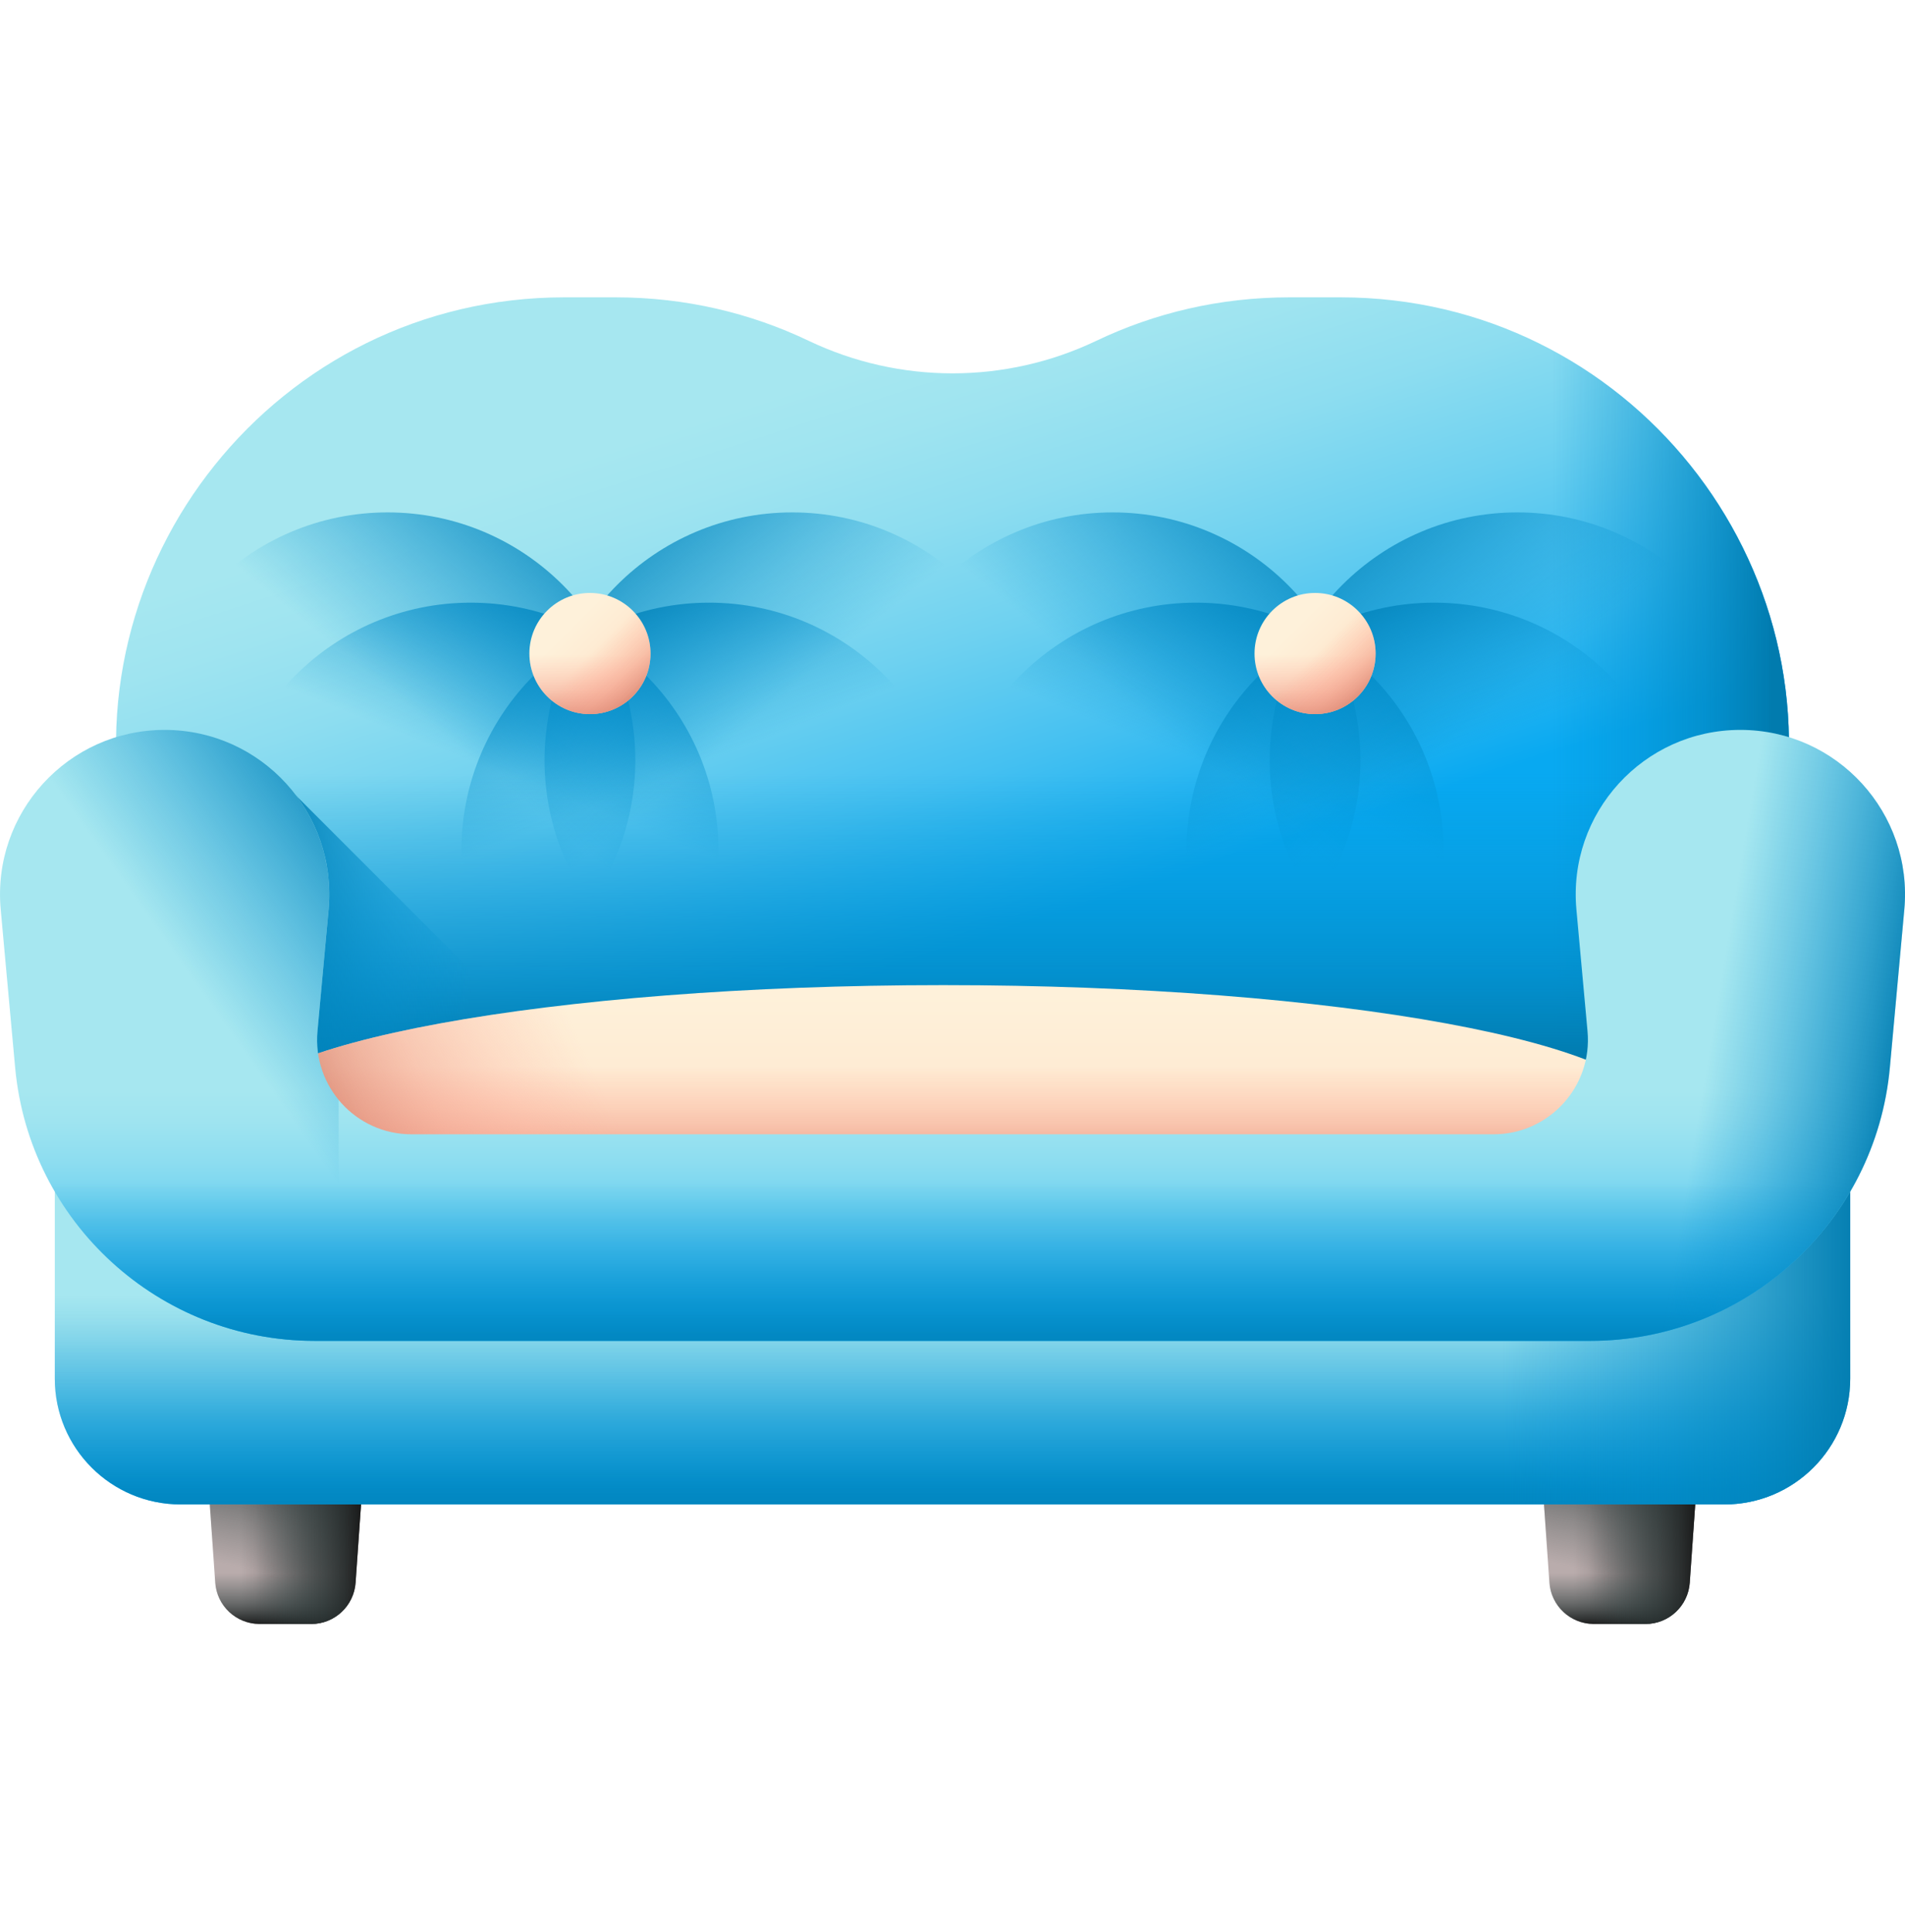 <svg xmlns="http://www.w3.org/2000/svg" width="72" height="73" viewBox="0 0 72 73" fill="none">
  <g clip-path="url(#clip0_237_51567)">
    <path d="M11.764 61.368H9.81C8.927 61.368 8.195 60.685 8.134 59.804L7.583 51.869H13.991L13.44 59.804C13.379 60.685 12.646 61.368 11.764 61.368Z" fill="url(#paint0_linear_237_51567)"/>
    <path d="M11.764 61.368H9.81C8.927 61.368 8.195 60.685 8.134 59.804L7.583 51.869H13.991L13.44 59.804C13.379 60.685 12.646 61.368 11.764 61.368Z" fill="url(#paint1_linear_237_51567)"/>
    <path d="M11.764 61.368H9.81C8.927 61.368 8.195 60.685 8.134 59.804L7.583 51.869H13.991L13.44 59.804C13.379 60.685 12.646 61.368 11.764 61.368Z" fill="url(#paint2_linear_237_51567)"/>
    <path d="M11.764 61.368H9.81C8.927 61.368 8.195 60.685 8.134 59.804L7.583 51.869H13.991L13.44 59.804C13.379 60.685 12.646 61.368 11.764 61.368Z" fill="url(#paint3_linear_237_51567)"/>
    <path d="M62.19 61.368H60.236C59.354 61.368 58.621 60.685 58.56 59.804L58.009 51.869H64.417L63.866 59.804C63.805 60.685 63.073 61.368 62.19 61.368Z" fill="url(#paint4_linear_237_51567)"/>
    <path d="M62.19 61.368H60.236C59.354 61.368 58.621 60.685 58.56 59.804L58.009 51.869H64.417L63.866 59.804C63.805 60.685 63.073 61.368 62.19 61.368Z" fill="url(#paint5_linear_237_51567)"/>
    <path d="M62.19 61.368H60.236C59.354 61.368 58.621 60.685 58.56 59.804L58.009 51.869H64.417L63.866 59.804C63.805 60.685 63.073 61.368 62.19 61.368Z" fill="url(#paint6_linear_237_51567)"/>
    <path d="M62.19 61.368H60.236C59.354 61.368 58.621 60.685 58.56 59.804L58.009 51.869H64.417L63.866 59.804C63.805 60.685 63.073 61.368 62.19 61.368Z" fill="url(#paint7_linear_237_51567)"/>
    <path d="M65.177 56.85H6.824C4.199 56.85 2.071 54.722 2.071 52.097V40.662H69.929V52.097C69.929 54.722 67.802 56.85 65.177 56.85Z" fill="url(#paint8_linear_237_51567)"/>
    <path d="M65.177 56.85H6.824C4.199 56.85 2.071 54.722 2.071 52.097V40.662H69.929V52.097C69.929 54.722 67.802 56.85 65.177 56.85Z" fill="url(#paint9_linear_237_51567)"/>
    <path d="M41.788 56.85H65.177C67.802 56.85 69.93 54.722 69.93 52.097V40.662H41.788V56.85Z" fill="url(#paint10_linear_237_51567)"/>
    <path d="M50.671 11.236H48.735C46.104 11.236 43.638 11.827 41.444 12.875C38 14.52 34 14.52 30.556 12.875C28.363 11.828 25.896 11.236 23.265 11.236H21.329C10.486 11.236 2.436 21.282 4.799 31.864L7.679 44.764H35.085H36.915H64.321L67.201 31.864C69.564 21.282 61.514 11.236 50.671 11.236Z" fill="url(#paint11_linear_237_51567)"/>
    <path d="M17.791 41.499C22.962 41.499 27.154 37.307 27.154 32.136C27.154 26.965 22.962 22.774 17.791 22.774C12.62 22.774 8.428 26.965 8.428 32.136C8.428 37.307 12.62 41.499 17.791 41.499Z" fill="url(#paint12_linear_237_51567)"/>
    <path d="M29.944 38.089C35.115 38.089 39.307 33.897 39.307 28.726C39.307 23.555 35.115 19.363 29.944 19.363C24.773 19.363 20.581 23.555 20.581 28.726C20.581 33.897 24.773 38.089 29.944 38.089Z" fill="url(#paint13_linear_237_51567)"/>
    <path d="M26.803 41.499C31.974 41.499 36.165 37.307 36.165 32.136C36.165 26.965 31.974 22.774 26.803 22.774C21.632 22.774 17.44 26.965 17.44 32.136C17.44 37.307 21.632 41.499 26.803 41.499Z" fill="url(#paint14_linear_237_51567)"/>
    <path d="M14.649 38.089C19.82 38.089 24.012 33.897 24.012 28.726C24.012 23.555 19.82 19.363 14.649 19.363C9.479 19.363 5.287 23.555 5.287 28.726C5.287 33.897 9.479 38.089 14.649 38.089Z" fill="url(#paint15_linear_237_51567)"/>
    <path d="M22.297 26.985C23.561 26.985 24.586 25.96 24.586 24.696C24.586 23.432 23.561 22.407 22.297 22.407C21.033 22.407 20.008 23.432 20.008 24.696C20.008 25.96 21.033 26.985 22.297 26.985Z" fill="url(#paint16_linear_237_51567)"/>
    <path d="M20.008 24.696C20.008 25.96 21.033 26.985 22.297 26.985C23.561 26.985 24.586 25.96 24.586 24.696C24.586 24.422 24.538 24.16 24.449 23.916H20.145C20.056 24.16 20.008 24.422 20.008 24.696Z" fill="url(#paint17_linear_237_51567)"/>
    <path d="M20.678 26.314C21.572 27.208 23.021 27.208 23.915 26.314C24.809 25.421 24.809 23.971 23.915 23.078C23.722 22.884 23.502 22.733 23.268 22.623L20.224 25.667C20.333 25.901 20.485 26.121 20.678 26.314Z" fill="url(#paint18_linear_237_51567)"/>
    <path d="M50.671 11.236H48.735C48.507 11.236 48.28 11.242 48.053 11.251V44.764H64.321L67.201 31.864C69.564 21.282 61.514 11.236 50.671 11.236Z" fill="url(#paint19_linear_237_51567)"/>
    <path d="M66.944 23.45H39.538H32.462H5.056C4.288 26.082 4.149 28.953 4.799 31.864L7.679 44.764H35.085H36.915H64.321L67.201 31.864C67.851 28.953 67.712 26.082 66.944 23.45Z" fill="url(#paint20_linear_237_51567)"/>
    <path d="M25.89 44.764L10.8 29.674V44.764H25.89Z" fill="url(#paint21_linear_237_51567)"/>
    <path d="M45.197 41.499C50.368 41.499 54.56 37.307 54.56 32.136C54.56 26.965 50.368 22.774 45.197 22.774C40.026 22.774 35.835 26.965 35.835 32.136C35.835 37.307 40.026 41.499 45.197 41.499Z" fill="url(#paint22_linear_237_51567)"/>
    <path d="M57.35 38.089C62.521 38.089 66.713 33.897 66.713 28.726C66.713 23.555 62.521 19.363 57.35 19.363C52.18 19.363 47.988 23.555 47.988 28.726C47.988 33.897 52.18 38.089 57.35 38.089Z" fill="url(#paint23_linear_237_51567)"/>
    <path d="M54.209 41.499C59.38 41.499 63.572 37.307 63.572 32.136C63.572 26.965 59.38 22.774 54.209 22.774C49.038 22.774 44.846 26.965 44.846 32.136C44.846 37.307 49.038 41.499 54.209 41.499Z" fill="url(#paint24_linear_237_51567)"/>
    <path d="M42.056 38.089C47.227 38.089 51.419 33.897 51.419 28.726C51.419 23.555 47.227 19.363 42.056 19.363C36.885 19.363 32.693 23.555 32.693 28.726C32.693 33.897 36.885 38.089 42.056 38.089Z" fill="url(#paint25_linear_237_51567)"/>
    <path d="M49.703 26.985C50.967 26.985 51.992 25.96 51.992 24.696C51.992 23.432 50.967 22.407 49.703 22.407C48.439 22.407 47.415 23.432 47.415 24.696C47.415 25.96 48.439 26.985 49.703 26.985Z" fill="url(#paint26_linear_237_51567)"/>
    <path d="M47.415 24.696C47.415 25.96 48.439 26.985 49.703 26.985C50.967 26.985 51.992 25.96 51.992 24.696C51.992 24.422 51.944 24.16 51.856 23.916H47.551C47.463 24.16 47.415 24.422 47.415 24.696Z" fill="url(#paint27_linear_237_51567)"/>
    <path d="M48.085 26.314C48.979 27.208 50.428 27.208 51.322 26.314C52.215 25.421 52.215 23.971 51.322 23.078C51.128 22.884 50.908 22.733 50.674 22.623L47.63 25.667C47.74 25.901 47.891 26.121 48.085 26.314Z" fill="url(#paint28_linear_237_51567)"/>
    <path d="M35.647 47.109C50.5 47.109 62.541 44.897 62.541 42.168C62.541 39.439 50.5 37.227 35.647 37.227C20.794 37.227 8.753 39.439 8.753 42.168C8.753 44.897 20.794 47.109 35.647 47.109Z" fill="url(#paint29_linear_237_51567)"/>
    <path d="M35.647 47.109C50.5 47.109 62.541 44.897 62.541 42.168C62.541 39.439 50.5 37.227 35.647 37.227C20.794 37.227 8.753 39.439 8.753 42.168C8.753 44.897 20.794 47.109 35.647 47.109Z" fill="url(#paint30_linear_237_51567)"/>
    <path d="M34.447 37.232C20.151 37.347 8.753 39.513 8.753 42.168C8.753 44.823 20.151 46.989 34.447 47.104V37.232Z" fill="url(#paint31_linear_237_51567)"/>
    <path d="M59.581 34.37L60.001 38.971C60.192 41.061 58.546 42.864 56.447 42.864H15.553C13.454 42.864 11.808 41.061 11.999 38.971L12.42 34.37C12.752 30.726 9.883 27.582 6.223 27.582C2.563 27.582 -0.306 30.726 0.027 34.37L0.572 40.339C1.106 46.191 6.014 50.67 11.89 50.67H60.11C65.987 50.67 70.894 46.191 71.429 40.339L71.974 34.37C72.307 30.726 69.437 27.582 65.777 27.582C62.117 27.582 59.248 30.726 59.581 34.37Z" fill="url(#paint32_linear_237_51567)"/>
    <path d="M59.845 37.261L60.001 38.971C60.192 41.062 58.546 42.864 56.447 42.864H15.553C13.454 42.864 11.808 41.062 11.999 38.971L12.156 37.261H0.291L0.572 40.339C1.106 46.191 6.014 50.67 11.89 50.67H60.11C65.987 50.67 70.894 46.191 71.429 40.339L71.71 37.261H59.845Z" fill="url(#paint33_linear_237_51567)"/>
    <path d="M65.777 27.582C62.117 27.582 59.248 30.726 59.581 34.37L60.001 38.971C60.192 41.061 58.546 42.864 56.447 42.864H55.239V50.67H60.11C65.987 50.67 70.894 46.191 71.428 40.339L71.974 34.37C72.307 30.726 69.437 27.582 65.777 27.582Z" fill="url(#paint34_linear_237_51567)"/>
    <path d="M12.799 41.565C12.224 40.868 11.91 39.951 11.999 38.971L12.419 34.371C12.752 30.726 9.883 27.582 6.223 27.582C2.563 27.582 -0.307 30.726 0.026 34.371L0.571 40.339C1.106 46.191 6.013 50.671 11.89 50.671H12.799V41.565H12.799Z" fill="url(#paint35_linear_237_51567)"/>
  </g>
  <defs>
    <linearGradient id="paint0_linear_237_51567" x1="9.058" y1="56.619" x2="11.978" y2="56.619" gradientUnits="userSpaceOnUse">
      <stop stop-color="#B9ACAC"/>
      <stop offset="1" stop-color="#766E6E"/>
    </linearGradient>
    <linearGradient id="paint1_linear_237_51567" x1="9.789" y1="59.384" x2="10.857" y2="54.196" gradientUnits="userSpaceOnUse">
      <stop stop-color="#384949" stop-opacity="0"/>
      <stop offset="0.304" stop-color="#354545" stop-opacity="0.304"/>
      <stop offset="0.586" stop-color="#2E3A3A" stop-opacity="0.586"/>
      <stop offset="0.858" stop-color="#222727" stop-opacity="0.858"/>
      <stop offset="1" stop-color="#1A1A1A"/>
    </linearGradient>
    <linearGradient id="paint2_linear_237_51567" x1="10.787" y1="59.456" x2="10.787" y2="61.389" gradientUnits="userSpaceOnUse">
      <stop stop-color="#384949" stop-opacity="0"/>
      <stop offset="0.304" stop-color="#354545" stop-opacity="0.304"/>
      <stop offset="0.586" stop-color="#2E3A3A" stop-opacity="0.586"/>
      <stop offset="0.858" stop-color="#222727" stop-opacity="0.858"/>
      <stop offset="1" stop-color="#1A1A1A"/>
    </linearGradient>
    <linearGradient id="paint3_linear_237_51567" x1="9.617" y1="56.619" x2="13.65" y2="56.619" gradientUnits="userSpaceOnUse">
      <stop stop-color="#384949" stop-opacity="0"/>
      <stop offset="0.304" stop-color="#354545" stop-opacity="0.304"/>
      <stop offset="0.586" stop-color="#2E3A3A" stop-opacity="0.586"/>
      <stop offset="0.858" stop-color="#222727" stop-opacity="0.858"/>
      <stop offset="1" stop-color="#1A1A1A"/>
    </linearGradient>
    <linearGradient id="paint4_linear_237_51567" x1="59.484" y1="56.619" x2="62.405" y2="56.619" gradientUnits="userSpaceOnUse">
      <stop stop-color="#B9ACAC"/>
      <stop offset="1" stop-color="#766E6E"/>
    </linearGradient>
    <linearGradient id="paint5_linear_237_51567" x1="60.215" y1="59.384" x2="61.283" y2="54.196" gradientUnits="userSpaceOnUse">
      <stop stop-color="#384949" stop-opacity="0"/>
      <stop offset="0.304" stop-color="#354545" stop-opacity="0.304"/>
      <stop offset="0.586" stop-color="#2E3A3A" stop-opacity="0.586"/>
      <stop offset="0.858" stop-color="#222727" stop-opacity="0.858"/>
      <stop offset="1" stop-color="#1A1A1A"/>
    </linearGradient>
    <linearGradient id="paint6_linear_237_51567" x1="61.213" y1="59.456" x2="61.213" y2="61.389" gradientUnits="userSpaceOnUse">
      <stop stop-color="#384949" stop-opacity="0"/>
      <stop offset="0.304" stop-color="#354545" stop-opacity="0.304"/>
      <stop offset="0.586" stop-color="#2E3A3A" stop-opacity="0.586"/>
      <stop offset="0.858" stop-color="#222727" stop-opacity="0.858"/>
      <stop offset="1" stop-color="#1A1A1A"/>
    </linearGradient>
    <linearGradient id="paint7_linear_237_51567" x1="60.044" y1="56.619" x2="64.077" y2="56.619" gradientUnits="userSpaceOnUse">
      <stop stop-color="#384949" stop-opacity="0"/>
      <stop offset="0.304" stop-color="#354545" stop-opacity="0.304"/>
      <stop offset="0.586" stop-color="#2E3A3A" stop-opacity="0.586"/>
      <stop offset="0.858" stop-color="#222727" stop-opacity="0.858"/>
      <stop offset="1" stop-color="#1A1A1A"/>
    </linearGradient>
    <linearGradient id="paint8_linear_237_51567" x1="36" y1="49.886" x2="36" y2="56.292" gradientUnits="userSpaceOnUse">
      <stop stop-color="#A6E7F0"/>
      <stop offset="0.123" stop-color="#9FE4F0"/>
      <stop offset="0.297" stop-color="#8DDDF0"/>
      <stop offset="0.501" stop-color="#6ED1F0"/>
      <stop offset="0.729" stop-color="#44C0F1"/>
      <stop offset="0.973" stop-color="#0EABF1"/>
      <stop offset="1" stop-color="#08A9F1"/>
    </linearGradient>
    <linearGradient id="paint9_linear_237_51567" x1="36" y1="48.944" x2="36" y2="58.131" gradientUnits="userSpaceOnUse">
      <stop stop-color="#0290CF" stop-opacity="0"/>
      <stop offset="0.367" stop-color="#028ECC" stop-opacity="0.367"/>
      <stop offset="0.684" stop-color="#0187C1" stop-opacity="0.684"/>
      <stop offset="0.98" stop-color="#017CB0" stop-opacity="0.98"/>
      <stop offset="1" stop-color="#017BAE"/>
    </linearGradient>
    <linearGradient id="paint10_linear_237_51567" x1="56.753" y1="48.756" x2="70.306" y2="48.756" gradientUnits="userSpaceOnUse">
      <stop stop-color="#0290CF" stop-opacity="0"/>
      <stop offset="0.367" stop-color="#028ECC" stop-opacity="0.367"/>
      <stop offset="0.684" stop-color="#0187C1" stop-opacity="0.684"/>
      <stop offset="0.98" stop-color="#017CB0" stop-opacity="0.98"/>
      <stop offset="1" stop-color="#017BAE"/>
    </linearGradient>
    <linearGradient id="paint11_linear_237_51567" x1="30.924" y1="14.399" x2="37.701" y2="35.293" gradientUnits="userSpaceOnUse">
      <stop stop-color="#A6E7F0"/>
      <stop offset="0.123" stop-color="#9FE4F0"/>
      <stop offset="0.297" stop-color="#8DDDF0"/>
      <stop offset="0.501" stop-color="#6ED1F0"/>
      <stop offset="0.729" stop-color="#44C0F1"/>
      <stop offset="0.973" stop-color="#0EABF1"/>
      <stop offset="1" stop-color="#08A9F1"/>
    </linearGradient>
    <linearGradient id="paint12_linear_237_51567" x1="18.95" y1="29.227" x2="21.864" y2="21.91" gradientUnits="userSpaceOnUse">
      <stop stop-color="#0290CF" stop-opacity="0"/>
      <stop offset="0.367" stop-color="#028ECC" stop-opacity="0.367"/>
      <stop offset="0.684" stop-color="#0187C1" stop-opacity="0.684"/>
      <stop offset="0.98" stop-color="#017CB0" stop-opacity="0.98"/>
      <stop offset="1" stop-color="#017BAE"/>
    </linearGradient>
    <linearGradient id="paint13_linear_237_51567" x1="28.637" y1="27.123" x2="22.065" y2="19.063" gradientUnits="userSpaceOnUse">
      <stop stop-color="#0290CF" stop-opacity="0"/>
      <stop offset="0.367" stop-color="#028ECC" stop-opacity="0.367"/>
      <stop offset="0.684" stop-color="#0187C1" stop-opacity="0.684"/>
      <stop offset="0.98" stop-color="#017CB0" stop-opacity="0.98"/>
      <stop offset="1" stop-color="#017BAE"/>
    </linearGradient>
    <linearGradient id="paint14_linear_237_51567" x1="25.644" y1="29.227" x2="22.73" y2="21.91" gradientUnits="userSpaceOnUse">
      <stop stop-color="#0290CF" stop-opacity="0"/>
      <stop offset="0.367" stop-color="#028ECC" stop-opacity="0.367"/>
      <stop offset="0.684" stop-color="#0187C1" stop-opacity="0.684"/>
      <stop offset="0.98" stop-color="#017CB0" stop-opacity="0.98"/>
      <stop offset="1" stop-color="#017BAE"/>
    </linearGradient>
    <linearGradient id="paint15_linear_237_51567" x1="15.957" y1="27.123" x2="22.529" y2="19.063" gradientUnits="userSpaceOnUse">
      <stop stop-color="#0290CF" stop-opacity="0"/>
      <stop offset="0.367" stop-color="#028ECC" stop-opacity="0.367"/>
      <stop offset="0.684" stop-color="#0187C1" stop-opacity="0.684"/>
      <stop offset="0.98" stop-color="#017CB0" stop-opacity="0.98"/>
      <stop offset="1" stop-color="#017BAE"/>
    </linearGradient>
    <linearGradient id="paint16_linear_237_51567" x1="21.413" y1="23.812" x2="23.493" y2="25.892" gradientUnits="userSpaceOnUse">
      <stop stop-color="#FEF1DA"/>
      <stop offset="0.373" stop-color="#FEECD4"/>
      <stop offset="0.9" stop-color="#FEDEC1"/>
      <stop offset="1" stop-color="#FEDBBD"/>
    </linearGradient>
    <linearGradient id="paint17_linear_237_51567" x1="22.297" y1="24.725" x2="22.297" y2="27.417" gradientUnits="userSpaceOnUse">
      <stop stop-color="#FFB09E" stop-opacity="0"/>
      <stop offset="0.267" stop-color="#FCAC9A" stop-opacity="0.267"/>
      <stop offset="0.497" stop-color="#F3A390" stop-opacity="0.497"/>
      <stop offset="0.714" stop-color="#E4927E" stop-opacity="0.714"/>
      <stop offset="0.921" stop-color="#CF7B65" stop-opacity="0.921"/>
      <stop offset="1" stop-color="#C5715A"/>
    </linearGradient>
    <linearGradient id="paint18_linear_237_51567" x1="22.358" y1="24.7" x2="24.362" y2="26.704" gradientUnits="userSpaceOnUse">
      <stop stop-color="#FFB09E" stop-opacity="0"/>
      <stop offset="0.267" stop-color="#FCAC9A" stop-opacity="0.267"/>
      <stop offset="0.497" stop-color="#F3A390" stop-opacity="0.497"/>
      <stop offset="0.714" stop-color="#E4927E" stop-opacity="0.714"/>
      <stop offset="0.921" stop-color="#CF7B65" stop-opacity="0.921"/>
      <stop offset="1" stop-color="#C5715A"/>
    </linearGradient>
    <linearGradient id="paint19_linear_237_51567" x1="58.685" y1="28" x2="66.956" y2="28" gradientUnits="userSpaceOnUse">
      <stop stop-color="#0290CF" stop-opacity="0"/>
      <stop offset="0.367" stop-color="#028ECC" stop-opacity="0.367"/>
      <stop offset="0.684" stop-color="#0187C1" stop-opacity="0.684"/>
      <stop offset="0.98" stop-color="#017CB0" stop-opacity="0.98"/>
      <stop offset="1" stop-color="#017BAE"/>
    </linearGradient>
    <linearGradient id="paint20_linear_237_51567" x1="36" y1="29.243" x2="36" y2="39.972" gradientUnits="userSpaceOnUse">
      <stop stop-color="#0290CF" stop-opacity="0"/>
      <stop offset="0.367" stop-color="#028ECC" stop-opacity="0.367"/>
      <stop offset="0.684" stop-color="#0187C1" stop-opacity="0.684"/>
      <stop offset="0.98" stop-color="#017CB0" stop-opacity="0.98"/>
      <stop offset="1" stop-color="#017BAE"/>
    </linearGradient>
    <linearGradient id="paint21_linear_237_51567" x1="17.787" y1="37.709" x2="9.74" y2="37.144" gradientUnits="userSpaceOnUse">
      <stop stop-color="#0290CF" stop-opacity="0"/>
      <stop offset="0.367" stop-color="#028ECC" stop-opacity="0.367"/>
      <stop offset="0.684" stop-color="#0187C1" stop-opacity="0.684"/>
      <stop offset="0.98" stop-color="#017CB0" stop-opacity="0.98"/>
      <stop offset="1" stop-color="#017BAE"/>
    </linearGradient>
    <linearGradient id="paint22_linear_237_51567" x1="46.356" y1="29.227" x2="49.27" y2="21.91" gradientUnits="userSpaceOnUse">
      <stop stop-color="#0290CF" stop-opacity="0"/>
      <stop offset="0.367" stop-color="#028ECC" stop-opacity="0.367"/>
      <stop offset="0.684" stop-color="#0187C1" stop-opacity="0.684"/>
      <stop offset="0.98" stop-color="#017CB0" stop-opacity="0.98"/>
      <stop offset="1" stop-color="#017BAE"/>
    </linearGradient>
    <linearGradient id="paint23_linear_237_51567" x1="56.044" y1="27.123" x2="49.471" y2="19.063" gradientUnits="userSpaceOnUse">
      <stop stop-color="#0290CF" stop-opacity="0"/>
      <stop offset="0.367" stop-color="#028ECC" stop-opacity="0.367"/>
      <stop offset="0.684" stop-color="#0187C1" stop-opacity="0.684"/>
      <stop offset="0.98" stop-color="#017CB0" stop-opacity="0.98"/>
      <stop offset="1" stop-color="#017BAE"/>
    </linearGradient>
    <linearGradient id="paint24_linear_237_51567" x1="53.05" y1="29.227" x2="50.136" y2="21.91" gradientUnits="userSpaceOnUse">
      <stop stop-color="#0290CF" stop-opacity="0"/>
      <stop offset="0.367" stop-color="#028ECC" stop-opacity="0.367"/>
      <stop offset="0.684" stop-color="#0187C1" stop-opacity="0.684"/>
      <stop offset="0.98" stop-color="#017CB0" stop-opacity="0.98"/>
      <stop offset="1" stop-color="#017BAE"/>
    </linearGradient>
    <linearGradient id="paint25_linear_237_51567" x1="43.363" y1="27.123" x2="49.935" y2="19.063" gradientUnits="userSpaceOnUse">
      <stop stop-color="#0290CF" stop-opacity="0"/>
      <stop offset="0.367" stop-color="#028ECC" stop-opacity="0.367"/>
      <stop offset="0.684" stop-color="#0187C1" stop-opacity="0.684"/>
      <stop offset="0.98" stop-color="#017CB0" stop-opacity="0.98"/>
      <stop offset="1" stop-color="#017BAE"/>
    </linearGradient>
    <linearGradient id="paint26_linear_237_51567" x1="48.819" y1="23.812" x2="50.9" y2="25.892" gradientUnits="userSpaceOnUse">
      <stop stop-color="#FEF1DA"/>
      <stop offset="0.373" stop-color="#FEECD4"/>
      <stop offset="0.9" stop-color="#FEDEC1"/>
      <stop offset="1" stop-color="#FEDBBD"/>
    </linearGradient>
    <linearGradient id="paint27_linear_237_51567" x1="49.703" y1="24.725" x2="49.703" y2="27.417" gradientUnits="userSpaceOnUse">
      <stop stop-color="#FFB09E" stop-opacity="0"/>
      <stop offset="0.267" stop-color="#FCAC9A" stop-opacity="0.267"/>
      <stop offset="0.497" stop-color="#F3A390" stop-opacity="0.497"/>
      <stop offset="0.714" stop-color="#E4927E" stop-opacity="0.714"/>
      <stop offset="0.921" stop-color="#CF7B65" stop-opacity="0.921"/>
      <stop offset="1" stop-color="#C5715A"/>
    </linearGradient>
    <linearGradient id="paint28_linear_237_51567" x1="49.761" y1="24.7" x2="51.764" y2="26.703" gradientUnits="userSpaceOnUse">
      <stop stop-color="#FFB09E" stop-opacity="0"/>
      <stop offset="0.267" stop-color="#FCAC9A" stop-opacity="0.267"/>
      <stop offset="0.497" stop-color="#F3A390" stop-opacity="0.497"/>
      <stop offset="0.714" stop-color="#E4927E" stop-opacity="0.714"/>
      <stop offset="0.921" stop-color="#CF7B65" stop-opacity="0.921"/>
      <stop offset="1" stop-color="#C5715A"/>
    </linearGradient>
    <linearGradient id="paint29_linear_237_51567" x1="35.647" y1="37.58" x2="35.647" y2="44.639" gradientUnits="userSpaceOnUse">
      <stop stop-color="#FEF1DA"/>
      <stop offset="0.373" stop-color="#FEECD4"/>
      <stop offset="0.9" stop-color="#FEDEC1"/>
      <stop offset="1" stop-color="#FEDBBD"/>
    </linearGradient>
    <linearGradient id="paint30_linear_237_51567" x1="35.647" y1="40.285" x2="35.647" y2="44.745" gradientUnits="userSpaceOnUse">
      <stop stop-color="#FFB09E" stop-opacity="0"/>
      <stop offset="0.267" stop-color="#FCAC9A" stop-opacity="0.267"/>
      <stop offset="0.497" stop-color="#F3A390" stop-opacity="0.497"/>
      <stop offset="0.714" stop-color="#E4927E" stop-opacity="0.714"/>
      <stop offset="0.921" stop-color="#CF7B65" stop-opacity="0.921"/>
      <stop offset="1" stop-color="#C5715A"/>
    </linearGradient>
    <linearGradient id="paint31_linear_237_51567" x1="23.681" y1="43.21" x2="12.858" y2="48.104" gradientUnits="userSpaceOnUse">
      <stop stop-color="#FFB09E" stop-opacity="0"/>
      <stop offset="0.267" stop-color="#FCAC9A" stop-opacity="0.267"/>
      <stop offset="0.497" stop-color="#F3A390" stop-opacity="0.497"/>
      <stop offset="0.714" stop-color="#E4927E" stop-opacity="0.714"/>
      <stop offset="0.921" stop-color="#CF7B65" stop-opacity="0.921"/>
      <stop offset="1" stop-color="#C5715A"/>
    </linearGradient>
    <linearGradient id="paint32_linear_237_51567" x1="36" y1="41.223" x2="36" y2="50.266" gradientUnits="userSpaceOnUse">
      <stop stop-color="#A6E7F0"/>
      <stop offset="0.123" stop-color="#9FE4F0"/>
      <stop offset="0.297" stop-color="#8DDDF0"/>
      <stop offset="0.501" stop-color="#6ED1F0"/>
      <stop offset="0.729" stop-color="#44C0F1"/>
      <stop offset="0.973" stop-color="#0EABF1"/>
      <stop offset="1" stop-color="#08A9F1"/>
    </linearGradient>
    <linearGradient id="paint33_linear_237_51567" x1="36" y1="44.676" x2="36" y2="51.686" gradientUnits="userSpaceOnUse">
      <stop stop-color="#0290CF" stop-opacity="0"/>
      <stop offset="0.367" stop-color="#028ECC" stop-opacity="0.367"/>
      <stop offset="0.684" stop-color="#0187C1" stop-opacity="0.684"/>
      <stop offset="0.98" stop-color="#017CB0" stop-opacity="0.98"/>
      <stop offset="1" stop-color="#017BAE"/>
    </linearGradient>
    <linearGradient id="paint34_linear_237_51567" x1="64.591" y1="39.763" x2="71.905" y2="40.982" gradientUnits="userSpaceOnUse">
      <stop stop-color="#0290CF" stop-opacity="0"/>
      <stop offset="0.367" stop-color="#028ECC" stop-opacity="0.367"/>
      <stop offset="0.684" stop-color="#0187C1" stop-opacity="0.684"/>
      <stop offset="0.98" stop-color="#017CB0" stop-opacity="0.98"/>
      <stop offset="1" stop-color="#017BAE"/>
    </linearGradient>
    <linearGradient id="paint35_linear_237_51567" x1="8.691" y1="39.002" x2="16.619" y2="33.362" gradientUnits="userSpaceOnUse">
      <stop stop-color="#0290CF" stop-opacity="0"/>
      <stop offset="0.367" stop-color="#028ECC" stop-opacity="0.367"/>
      <stop offset="0.684" stop-color="#0187C1" stop-opacity="0.684"/>
      <stop offset="0.98" stop-color="#017CB0" stop-opacity="0.98"/>
      <stop offset="1" stop-color="#017BAE"/>
    </linearGradient>
    <clipPath id="clip0_237_51567">
      <rect width="72" height="72" fill="white" transform="translate(0 0.302)"/>
    </clipPath>
  </defs>
</svg>